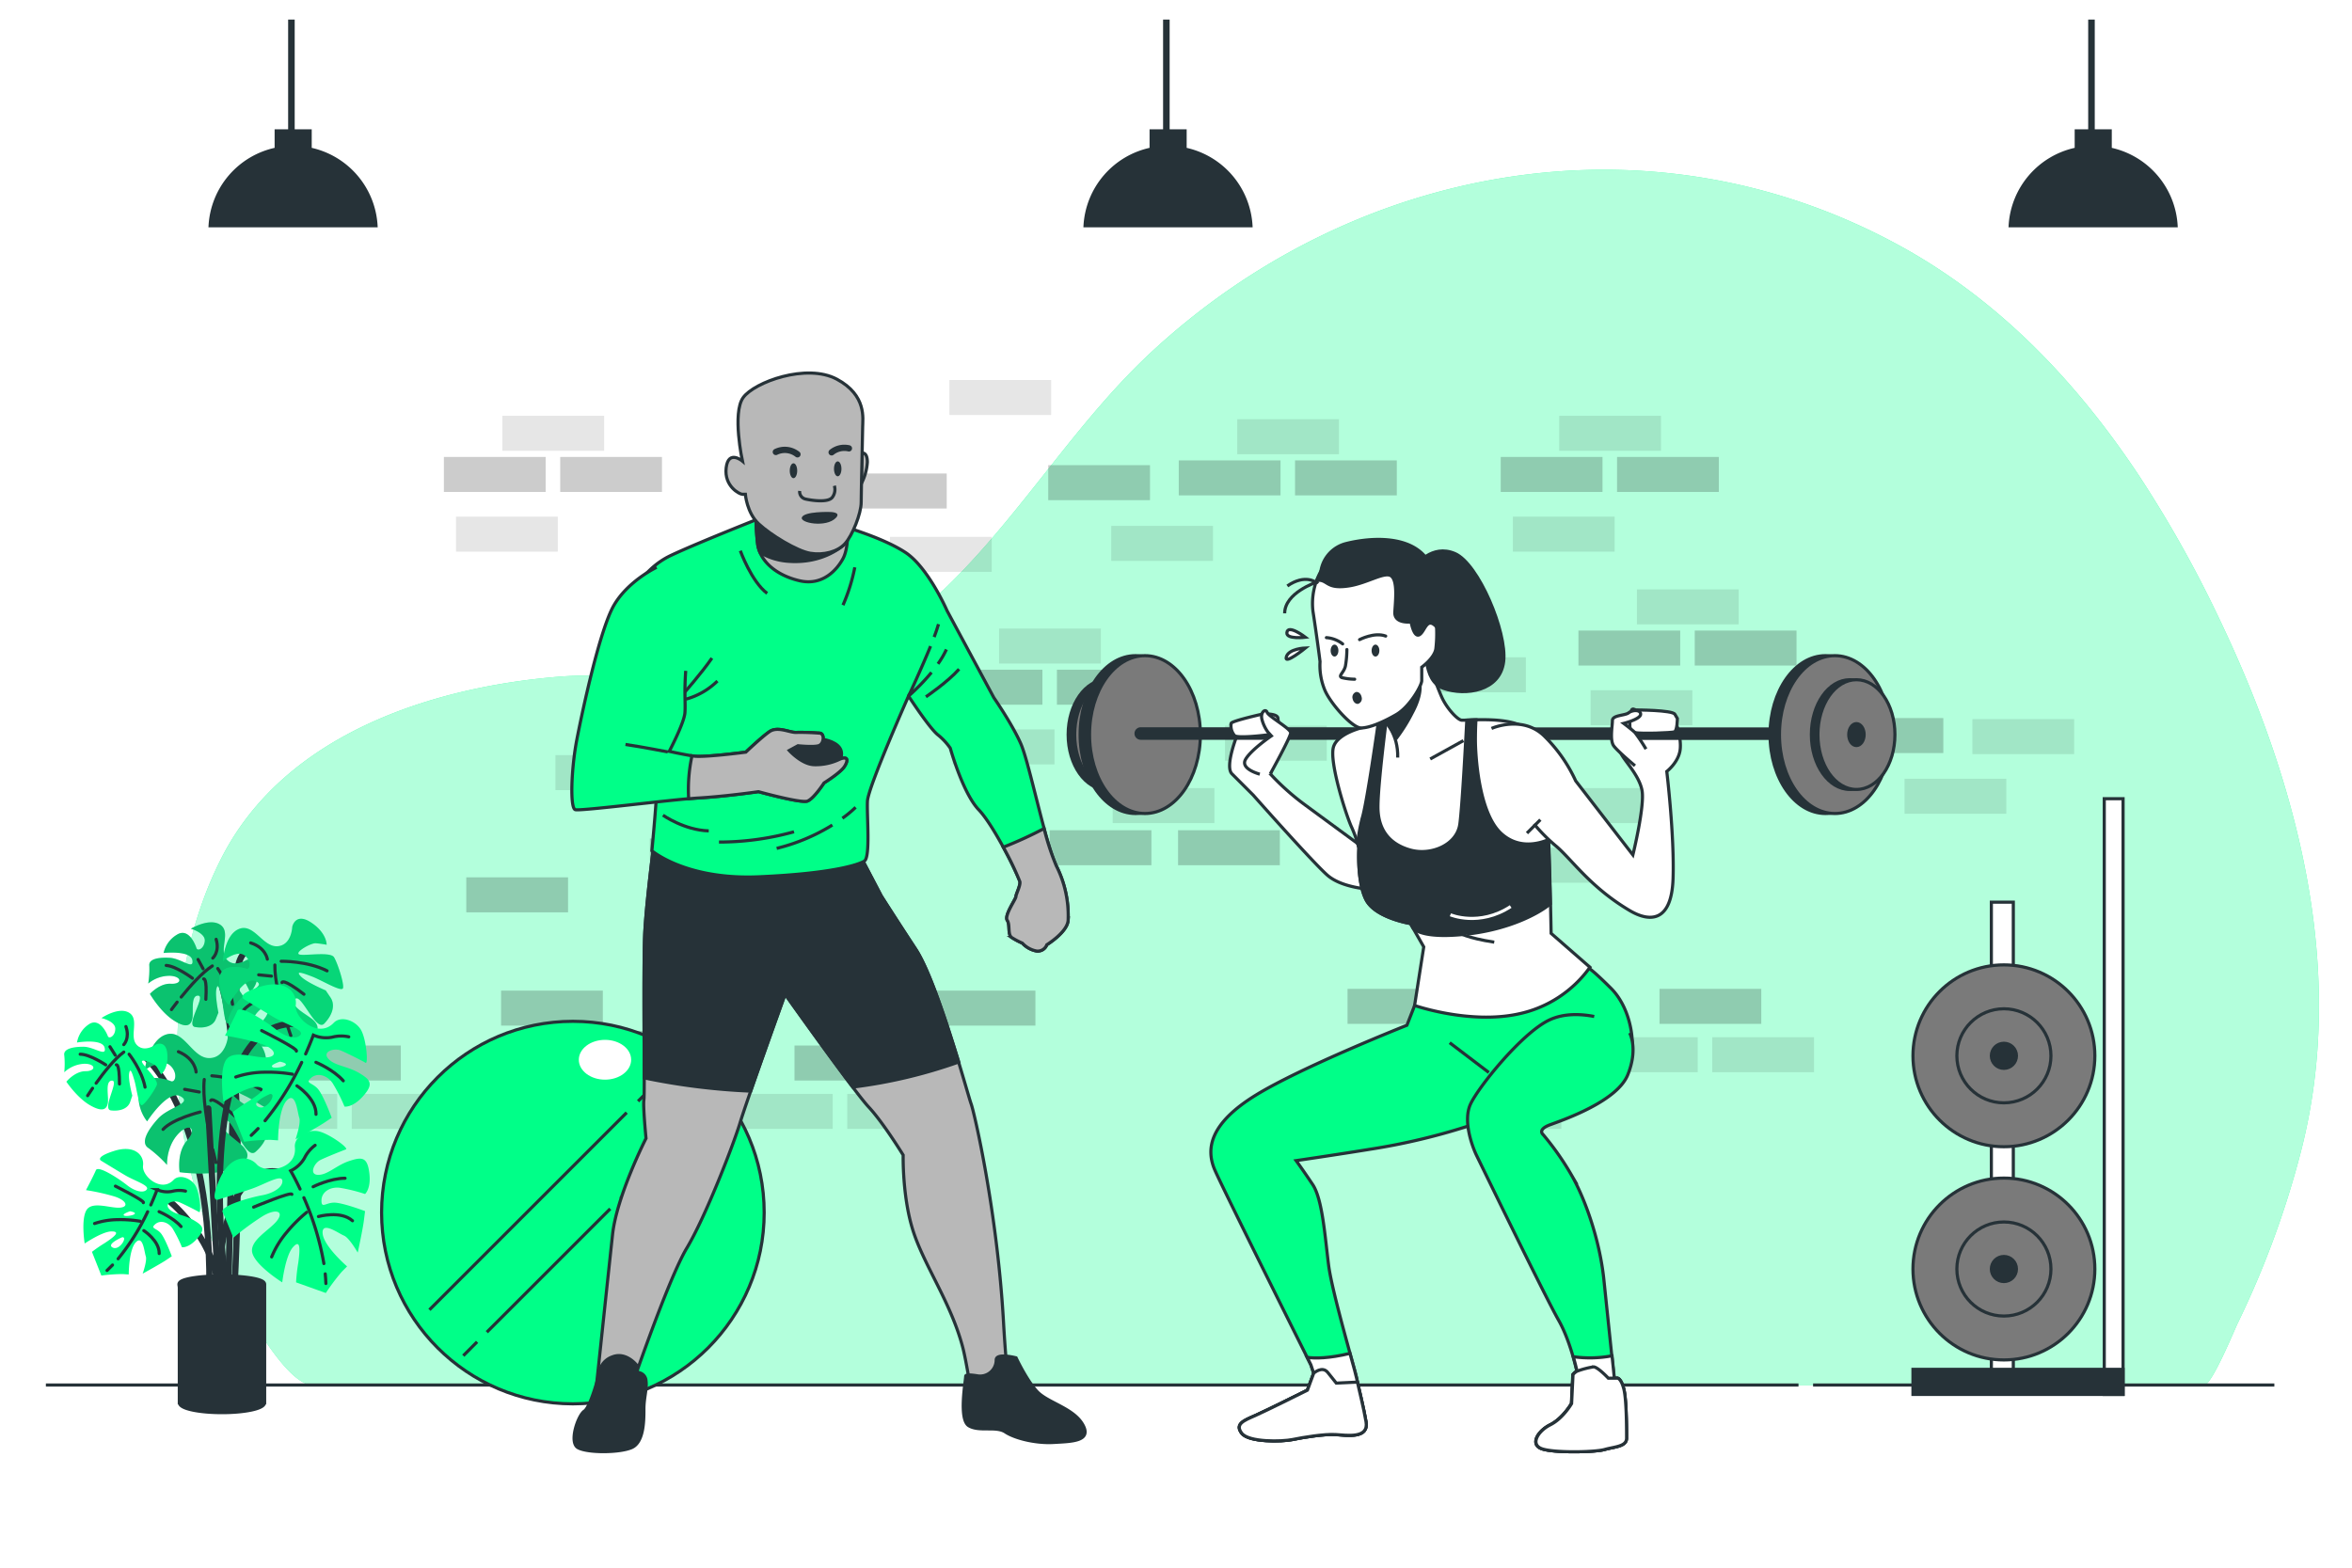 <svg class="animated" id="freepik_stories-coach" xmlns="http://www.w3.org/2000/svg" viewBox="0 0 750 500" version="1.1" xmlns:xlink="http://www.w3.org/1999/xlink" xmlns:svgjs="http://svgjs.com/svgjs"><style>svg#freepik_stories-coach:not(.animated) .animable {opacity: 0;}svg#freepik_stories-coach.animated #freepik--character-2--inject-322 {animation: 1.5s Infinite  linear floating;animation-delay: -0.5s;}            @keyframes floating {                0% {                    opacity: 1;                    transform: translateY(0px);                }                50% {                    transform: translateY(-10px);                }                100% {                    opacity: 1;                    transform: translateY(0px);                }            }        </style><g id="freepik--background-simple--inject-322" class="animable" style="transform-origin: 397.967px 247.937px;"><path d="M682.21,151.9c-20-30.17-45-56.58-77.49-74.11C525.93,35.26,432.6,52.22,368,111.49c-24.39,22.35-41.48,51.34-65,74.55-11.5,11.36-24.62,21.56-40,26.94-26.48,9.25-57.55.59-85.08,2.87-41.22,3.41-87.6,18.84-107.4,58C49.69,314.9,53,369.17,74,409.53c3.34,6.42,17,32.21,25.69,32.21H702.9c2.4,0,9.71-17.77,10.62-19.64a293,293,0,0,0,20.15-54.65c14.91-57.56-.84-117.43-25.83-169.76A378,378,0,0,0,682.21,151.9Z" style="fill: #00FF88; transform-origin: 397.967px 247.937px;" id="elfw2j35iak5t" class="animable"></path><g id="elpzaejz9m0hl"><path d="M682.21,151.9c-20-30.17-45-56.58-77.49-74.11C525.93,35.26,432.6,52.22,368,111.49c-24.39,22.35-41.48,51.34-65,74.55-11.5,11.36-24.62,21.56-40,26.94-26.48,9.25-57.55.59-85.08,2.87-41.22,3.41-87.6,18.84-107.4,58C49.69,314.9,53,369.17,74,409.53c3.34,6.42,17,32.21,25.69,32.21H702.9c2.4,0,9.71-17.77,10.62-19.64a293,293,0,0,0,20.15-54.65c14.91-57.56-.84-117.43-25.83-169.76A378,378,0,0,0,682.21,151.9Z" style="fill: rgb(255, 255, 255); opacity: 0.7; transform-origin: 397.967px 247.937px;" class="animable" id="el77hnwtnniqw"></path></g></g><g id="freepik--Bricks--inject-322" class="animable" style="transform-origin: 368.24px 240.625px;"><g id="elkoxnd2f31t"><rect x="185.61" y="328.81" width="32.45" height="11.16" style="opacity: 0.2; transform-origin: 201.835px 334.39px;" class="animable" id="el7s4cdxw16mo"></rect></g><g id="eljtez5g12rii"><rect x="429.7" y="315.39" width="32.45" height="11.16" style="opacity: 0.2; transform-origin: 445.925px 320.97px;" class="animable" id="eloot8jal5plr"></rect></g><g id="eli3tbhzwex4l"><rect x="297.72" y="315.95" width="32.45" height="11.16" style="opacity: 0.2; transform-origin: 313.945px 321.53px;" class="animable" id="elxkfv3riobbm"></rect></g><g id="el5s9i1yaay5k"><rect x="159.78" y="315.95" width="32.45" height="11.16" style="opacity: 0.2; transform-origin: 176.005px 321.53px;" class="animable" id="el56w6v919nkp"></rect></g><g id="elll4fdp5t8j"><rect x="529.18" y="315.39" width="32.45" height="11.16" style="opacity: 0.2; transform-origin: 545.405px 320.97px;" class="animable" id="elc45mgpkt1t"></rect></g><g id="elpvlz63vyv8"><rect x="455.23" y="251.02" width="32.45" height="11.16" style="opacity: 0.2; transform-origin: 471.455px 256.6px;" class="animable" id="eluwfleo6ijh"></rect></g><g id="el1m1md4fpoou"><rect x="334.71" y="264.8" width="32.45" height="11.16" style="opacity: 0.2; transform-origin: 350.935px 270.38px;" class="animable" id="elkbjdqe5yev"></rect></g><g id="eldxf7i86n33k"><rect x="207.24" y="267.43" width="32.45" height="11.16" style="opacity: 0.2; transform-origin: 223.465px 273.01px;" class="animable" id="el2lqphtw1ph7"></rect></g><g id="el0twcsf6ja1"><rect x="243.55" y="267.43" width="32.45" height="11.16" style="opacity: 0.2; transform-origin: 259.775px 273.01px;" class="animable" id="elks9ad3k4kiq"></rect></g><g id="elxsu9t3za2h"><rect x="375.66" y="264.8" width="32.45" height="11.16" style="opacity: 0.2; transform-origin: 391.885px 270.38px;" class="animable" id="el2slm5xvyi2g"></rect></g><g id="el9pfjig00t2"><rect x="148.69" y="279.82" width="32.45" height="11.16" style="opacity: 0.2; transform-origin: 164.915px 285.4px;" class="animable" id="elcjof788gam"></rect></g><g id="el24gv4dmq55n"><rect x="508.92" y="330.82" width="32.45" height="11.16" style="opacity: 0.1; transform-origin: 525.145px 336.4px;" class="animable" id="elzuw9a3149a8"></rect></g><g id="elmjou94ddfi8"><rect x="546" y="330.82" width="32.45" height="11.16" style="opacity: 0.1; transform-origin: 562.225px 336.4px;" class="animable" id="eln8u78e7f44q"></rect></g><g id="el8tfh3yycdmo"><rect x="253.35" y="333.46" width="32.45" height="11.16" style="opacity: 0.2; transform-origin: 269.575px 339.04px;" class="animable" id="elcie9rcp3f9w"></rect></g><g id="elhq06rkrzwx"><rect x="233.08" y="348.89" width="32.45" height="11.16" style="opacity: 0.1; transform-origin: 249.305px 354.47px;" class="animable" id="elxbmx5mvhute"></rect></g><g id="eljqlzohi3awi"><rect x="270.17" y="348.89" width="32.45" height="11.16" style="opacity: 0.1; transform-origin: 286.395px 354.47px;" class="animable" id="elnsk8vu6xfo8"></rect></g><g id="elkzsk1ma4vz8"><rect x="95.35" y="333.46" width="32.45" height="11.16" style="opacity: 0.2; transform-origin: 111.575px 339.04px;" class="animable" id="el9rk32z9gxdk"></rect></g><g id="elmn82kvyomg8"><rect x="75.08" y="348.89" width="32.45" height="11.16" style="opacity: 0.1; transform-origin: 91.305px 354.47px;" class="animable" id="el6m2vylo5gi"></rect></g><g id="elc65b4o8179"><rect x="112.17" y="348.89" width="32.45" height="11.16" style="opacity: 0.1; transform-origin: 128.395px 354.47px;" class="animable" id="el1laef025xk9"></rect></g><g id="elbfjb31puu59"><rect x="448.61" y="333.46" width="32.45" height="11.16" style="opacity: 0.2; transform-origin: 464.835px 339.04px;" class="animable" id="elhmhdb6k7hrn"></rect></g><g id="elig0ai4cngeo"><rect x="428.34" y="348.89" width="32.45" height="11.16" style="opacity: 0.1; transform-origin: 444.565px 354.47px;" class="animable" id="ell3n3yqy1z1"></rect></g><g id="el1tllnvpci53"><rect x="465.43" y="348.89" width="32.45" height="11.16" style="opacity: 0.1; transform-origin: 481.655px 354.47px;" class="animable" id="elppybyrypqo"></rect></g><g id="elsdqjr9lddzi"><rect x="226.1" y="284.96" width="32.45" height="11.16" style="opacity: 0.2; transform-origin: 242.325px 290.54px;" class="animable" id="el7ybwcu1k8c3"></rect></g><g id="elfrrz9zmu2pt"><rect x="205.83" y="300.39" width="32.45" height="11.16" style="opacity: 0.1; transform-origin: 222.055px 305.97px;" class="animable" id="elvk0u8rn2xnn"></rect></g><g id="elh9m9l8l7znt"><rect x="242.91" y="300.39" width="32.45" height="11.16" style="opacity: 0.1; transform-origin: 259.135px 305.97px;" class="animable" id="elp2ipbl16w5m"></rect></g><g id="eld181y0r46bt"><rect x="230.42" y="252.66" width="32.45" height="11.16" style="opacity: 0.1; transform-origin: 246.645px 258.24px;" class="animable" id="elqi8d7qfsyl"></rect></g><g id="elmuxae9igbi"><rect x="177.11" y="240.84" width="32.45" height="11.16" style="opacity: 0.1; transform-origin: 193.335px 246.42px;" class="animable" id="elb5tgeemiol"></rect></g><g id="el1vkbr1qtqax"><rect x="390.63" y="231.46" width="32.45" height="11.16" style="opacity: 0.1; transform-origin: 406.855px 237.04px;" class="animable" id="elj3r6lovuk9l"></rect></g><g id="elc8h7gbtomg"><rect x="496.95" y="251.35" width="32.45" height="11.16" style="opacity: 0.1; transform-origin: 513.175px 256.93px;" class="animable" id="elpo6ws6r269"></rect></g><g id="elargckjfovzi"><rect x="475.32" y="270.38" width="32.45" height="11.16" style="opacity: 0.1; transform-origin: 491.545px 275.96px;" class="animable" id="eltu3r1vg8r3"></rect></g><g id="ela6pwb5ette6"><rect x="334.26" y="148.36" width="32.45" height="11.16" style="opacity: 0.2; transform-origin: 350.485px 153.94px;" class="animable" id="elu11pc9jcw6c"></rect></g><g id="eljietg27o7f8"><rect x="283.79" y="171.23" width="32.45" height="11.16" style="opacity: 0.1; transform-origin: 300.015px 176.81px;" class="animable" id="eltfhyv2nvhv"></rect></g><g id="elfh5v5lyv7r5"><rect x="354.35" y="167.73" width="32.45" height="11.16" style="opacity: 0.1; transform-origin: 370.575px 173.31px;" class="animable" id="el0o6ncnhdwok"></rect></g><g id="elyc4vb1vfnjh"><rect x="354.8" y="251.35" width="32.45" height="11.16" style="opacity: 0.1; transform-origin: 371.025px 256.93px;" class="animable" id="el9m5boru6fyj"></rect></g><g id="eln2fiigxu7pe"><rect x="337.03" y="213.6" width="32.45" height="11.16" style="opacity: 0.2; transform-origin: 353.255px 219.18px;" class="animable" id="els127a26ci9c"></rect></g><g id="eltjn2gektgmj"><rect x="299.95" y="213.6" width="32.45" height="11.16" style="opacity: 0.2; transform-origin: 316.175px 219.18px;" class="animable" id="elicwnv94f7a"></rect></g><g id="el0nhi0puaytzo"><rect x="318.59" y="200.47" width="32.45" height="11.16" style="opacity: 0.1; transform-origin: 334.815px 206.05px;" class="animable" id="el4bok8idb9sg"></rect></g><g id="elqjdll30vf4g"><rect x="269.44" y="151.02" width="32.45" height="11.16" style="opacity: 0.2; transform-origin: 285.665px 156.6px;" class="animable" id="eld60t8rwfip4"></rect></g><g id="elh35fqgiofad"><rect x="412.96" y="146.84" width="32.45" height="11.16" style="opacity: 0.2; transform-origin: 429.185px 152.42px;" class="animable" id="elhpbqn9whpbg"></rect></g><g id="elzrksqgzanci"><rect x="375.88" y="146.84" width="32.45" height="11.16" style="opacity: 0.2; transform-origin: 392.105px 152.42px;" class="animable" id="elj8mjrh9v68b"></rect></g><g id="el6eo3ibnqvb3"><rect x="394.52" y="133.71" width="32.45" height="11.16" style="opacity: 0.1; transform-origin: 410.745px 139.29px;" class="animable" id="el3i7svozwgfo"></rect></g><g id="elxjda3dc0e8"><rect x="302.74" y="121.2" width="32.45" height="11.16" style="opacity: 0.1; transform-origin: 318.965px 126.78px;" class="animable" id="elyvovylklxpg"></rect></g><g id="elzd3p6acn3ao"><rect x="303.81" y="232.64" width="32.45" height="11.16" style="opacity: 0.1; transform-origin: 320.035px 238.22px;" class="animable" id="el9uzgtltuwzd"></rect></g><g id="elo33f7f4u0rj"><rect x="540.42" y="201.11" width="32.45" height="11.16" style="opacity: 0.2; transform-origin: 556.645px 206.69px;" class="animable" id="elm2602zvf3eg"></rect></g><g id="elji1tz84ybe"><rect x="503.33" y="201.11" width="32.45" height="11.16" style="opacity: 0.2; transform-origin: 519.555px 206.69px;" class="animable" id="elww4z4mfdggp"></rect></g><g id="ellawu5r9p9vl"><rect x="521.98" y="187.98" width="32.45" height="11.16" style="opacity: 0.1; transform-origin: 538.205px 193.56px;" class="animable" id="eltdyakh8hpv"></rect></g><g id="ele8knqksidgt"><rect x="507.2" y="220.14" width="32.45" height="11.16" style="opacity: 0.1; transform-origin: 523.425px 225.72px;" class="animable" id="elzffi32r67v"></rect></g><g id="elh7gosktfs5a"><rect x="587.23" y="229.02" width="32.45" height="11.16" style="opacity: 0.2; transform-origin: 603.455px 234.6px;" class="animable" id="elnq1yp5fpfiq"></rect></g><g id="eluyaxrfwwww"><rect x="628.95" y="229.35" width="32.45" height="11.16" style="opacity: 0.1; transform-origin: 645.175px 234.93px;" class="animable" id="elrjxk1qqyvsn"></rect></g><g id="elg3r9tbdlntn"><rect x="607.32" y="248.38" width="32.45" height="11.16" style="opacity: 0.1; transform-origin: 623.545px 253.96px;" class="animable" id="elbu8aoktcr0l"></rect></g><g id="elyjjn73p4ru9"><rect x="515.64" y="145.74" width="32.45" height="11.16" style="opacity: 0.2; transform-origin: 531.865px 151.32px;" class="animable" id="els0ap4bb6pxe"></rect></g><g id="elyfmypd1tnj"><rect x="478.55" y="145.74" width="32.45" height="11.16" style="opacity: 0.2; transform-origin: 494.775px 151.32px;" class="animable" id="el8jub49qv60l"></rect></g><g id="elylvr4u8xbok"><rect x="497.2" y="132.61" width="32.45" height="11.16" style="opacity: 0.1; transform-origin: 513.425px 138.19px;" class="animable" id="el4y1im9r7f2n"></rect></g><g id="elfx1xjf259ub"><rect x="482.42" y="164.78" width="32.45" height="11.16" style="opacity: 0.1; transform-origin: 498.645px 170.36px;" class="animable" id="elo2s6xxuquh"></rect></g><g id="elzlfb6vtr65"><rect x="178.64" y="145.74" width="32.45" height="11.16" style="opacity: 0.2; transform-origin: 194.865px 151.32px;" class="animable" id="elyzcephn8zw"></rect></g><g id="elfji4f35emp4"><rect x="141.55" y="145.74" width="32.45" height="11.16" style="opacity: 0.2; transform-origin: 157.775px 151.32px;" class="animable" id="elhj709sp8lmp"></rect></g><g id="elb4y7ni5u2d"><rect x="160.2" y="132.61" width="32.45" height="11.16" style="opacity: 0.1; transform-origin: 176.425px 138.19px;" class="animable" id="el17fy0fdswy9"></rect></g><g id="elu1gjl9sxzbe"><rect x="145.42" y="164.78" width="32.45" height="11.16" style="opacity: 0.1; transform-origin: 161.645px 170.36px;" class="animable" id="el0xtxqprytrr"></rect></g><g id="elghrjwssqy7"><rect x="438.66" y="192.24" width="32.45" height="11.16" style="opacity: 0.2; transform-origin: 454.885px 197.82px;" class="animable" id="elrxn2j3jfjnd"></rect></g><g id="el3z9z6gsbzra"><rect x="454.11" y="209.64" width="32.45" height="11.16" style="opacity: 0.1; transform-origin: 470.335px 215.22px;" class="animable" id="elb914cw1645l"></rect></g></g><g id="freepik--Floor--inject-322" class="animable" style="transform-origin: 369.935px 441.74px;"><line x1="578.15" y1="441.74" x2="725.24" y2="441.74" style="fill: none; stroke: rgb(38, 50, 56); stroke-miterlimit: 10; transform-origin: 651.695px 441.74px;" id="elhxre57hz71q" class="animable"></line><line x1="14.63" y1="441.74" x2="573.5" y2="441.74" style="fill: none; stroke: rgb(38, 50, 56); stroke-miterlimit: 10; transform-origin: 294.065px 441.74px;" id="eljo4xa9dqroc" class="animable"></line></g><g id="freepik--Ball--inject-322" class="animable" style="transform-origin: 182.68px 386.74px;"><circle cx="182.68" cy="386.74" r="61" style="fill: #00FF88; stroke: rgb(38, 50, 56); stroke-miterlimit: 10; transform-origin: 182.68px 386.74px;" id="elglhw2vwp3v6" class="animable"></circle><line x1="199.83" y1="354.86" x2="136.94" y2="417.75" style="fill: none; stroke: rgb(38, 50, 56); stroke-miterlimit: 10; transform-origin: 168.385px 386.305px;" id="eltt0fvzhf8x" class="animable"></line><line x1="215.52" y1="339.17" x2="203.46" y2="351.23" style="fill: none; stroke: rgb(38, 50, 56); stroke-miterlimit: 10; transform-origin: 209.49px 345.2px;" id="elc6n8kjlh33" class="animable"></line><line x1="152.14" y1="427.97" x2="147.73" y2="432.39" style="fill: none; stroke: rgb(38, 50, 56); stroke-miterlimit: 10; transform-origin: 149.935px 430.18px;" id="ellwpghzgziun" class="animable"></line><line x1="194.59" y1="385.53" x2="155.23" y2="424.89" style="fill: none; stroke: rgb(38, 50, 56); stroke-miterlimit: 10; transform-origin: 174.91px 405.21px;" id="elrv1jl2avu7" class="animable"></line><line x1="229.38" y1="350.73" x2="197.85" y2="382.26" style="fill: none; stroke: rgb(38, 50, 56); stroke-miterlimit: 10; transform-origin: 213.615px 366.495px;" id="ell6pyulwh0s8" class="animable"></line><path d="M201.26,338c0,3.51-3.74,6.35-8.34,6.35s-8.35-2.84-8.35-6.35,3.74-6.35,8.35-6.35S201.26,334.47,201.26,338Z" style="fill: rgb(255, 255, 255); transform-origin: 192.915px 338px;" id="elxsgr2fhojo" class="animable"></path></g><g id="freepik--Plant--inject-322" class="animable" style="transform-origin: 69.177px 371.538px;"><path d="M87.07,303.49S76.34,297.54,75.55,311s-2.78,101.28-2.78,101.28" style="fill: none; stroke: rgb(38, 50, 56); stroke-linecap: round; stroke-miterlimit: 10; stroke-width: 2px; transform-origin: 79.92px 357.23px;" id="ellq117evgro" class="animable"></path><path d="M70,312.23s8.75,19.46,4.77,98.9" style="fill: none; stroke: rgb(38, 50, 56); stroke-linecap: round; stroke-miterlimit: 10; stroke-width: 2px; transform-origin: 72.904px 361.68px;" id="elqdo6nxoc1q" class="animable"></path><path d="M78.57,306.21s-4.1,2.63-6.43-.38,1.58-8.52-1.87-10.87-9.41,1.24-9.41,1.24,4.59,1.34,4.44,3.85S63,303.5,62.65,302.4s-2.48-6.6-6.2-4.31a9.18,9.18,0,0,0-4.29,5.85s8.66-.93,9.19,2.33-3.56-.57-7.13-.78-6.84.32-6.61,2.48a28.2,28.2,0,0,1-.34,5.72,10.67,10.67,0,0,1,7-2.46c3.93.24,3.78,2.74.21,2.53S47.8,317,47.8,317s3.26,5.58,7.4,8.33,5.64,1.77,6.12-.35-.63-7.57,1.88-7.43-4.15,9.45-1,10,5.76-.37,6.6-2.48l.84-2.1s-1.11-5.45-.63-7.57,1.08.06,1.64,2.61.93,8.66,2,8.37,4.59-4.75,5.41-6.5-4.61-7.09-4.54-8.16,4.25,1,4.9,2.08a28.57,28.57,0,0,1,1.28,2.59s2.61-1.64,2.55-6.67S78.57,306.21,78.57,306.21Z" style="fill: #00FF88; transform-origin: 64.76px 310.934px;" id="el5i2wcff6obq" class="animable"></path><g id="elct4al4wevgi"><path d="M78.57,306.21s-4.1,2.63-6.43-.38,1.58-8.52-1.87-10.87-9.41,1.24-9.41,1.24,4.59,1.34,4.44,3.85S63,303.5,62.65,302.4s-2.48-6.6-6.2-4.31a9.18,9.18,0,0,0-4.29,5.85s8.66-.93,9.19,2.33-3.56-.57-7.13-.78-6.84.32-6.61,2.48a28.2,28.2,0,0,1-.34,5.72,10.67,10.67,0,0,1,7-2.46c3.93.24,3.78,2.74.21,2.53S47.8,317,47.8,317s3.26,5.58,7.4,8.33,5.64,1.77,6.12-.35-.63-7.57,1.88-7.43-4.15,9.45-1,10,5.76-.37,6.6-2.48l.84-2.1s-1.11-5.45-.63-7.57,1.08.06,1.64,2.61.93,8.66,2,8.37,4.59-4.75,5.41-6.5-4.61-7.09-4.54-8.16,4.25,1,4.9,2.08a28.57,28.57,0,0,1,1.28,2.59s2.61-1.64,2.55-6.67S78.57,306.21,78.57,306.21Z" style="fill: rgb(38, 50, 56); opacity: 0.3; transform-origin: 64.76px 310.934px;" class="animable" id="el8kuqlejdp12"></path></g><path d="M57.78,318c2.67-3.31,6.61-7.78,9.92-9.92" style="fill: none; stroke: rgb(38, 50, 56); stroke-linecap: round; stroke-miterlimit: 10; transform-origin: 62.74px 313.04px;" id="elrd2w2h4mmjr" class="animable"></path><path d="M54.68,322s.68-.95,1.8-2.38" style="fill: none; stroke: rgb(38, 50, 56); stroke-linecap: round; stroke-miterlimit: 10; transform-origin: 55.58px 320.81px;" id="els0pmc453yv9" class="animable"></path><path d="M69.44,308.9s4,5.62,4.71,11.4" style="fill: none; stroke: rgb(38, 50, 56); stroke-linecap: round; stroke-miterlimit: 10; transform-origin: 71.795px 314.6px;" id="el7nfxnuxcn4p" class="animable"></path><path d="M64.94,312.23s1.12-.66.7,6.49" style="fill: none; stroke: rgb(38, 50, 56); stroke-linecap: round; stroke-miterlimit: 10; transform-origin: 65.337px 315.467px;" id="elp42yrxgni1q" class="animable"></path><path d="M67.85,305.58s2.27-2,1.07-6" style="fill: none; stroke: rgb(38, 50, 56); stroke-linecap: round; stroke-miterlimit: 10; transform-origin: 68.56px 302.58px;" id="eljba9btoznar" class="animable"></path><line x1="64.77" y1="308.99" x2="63.16" y2="306.02" style="fill: none; stroke: rgb(38, 50, 56); stroke-linecap: round; stroke-miterlimit: 10; transform-origin: 63.965px 307.505px;" id="elw5u67wf44w9" class="animable"></line><path d="M61.37,312s-5.16-3.89-8.37-4.08" style="fill: none; stroke: rgb(38, 50, 56); stroke-linecap: round; stroke-miterlimit: 10; transform-origin: 57.185px 309.96px;" id="elbqtmwgawio7" class="animable"></path><path d="M93.19,295.61s-.16,5.9-4.76,6.19-7.46-7.39-12.17-5.54-5.16,10.26-5.16,10.26,4.47-3.67,6.87-1.82,1.85,4.71.56,4.26-8.31-2-8.55,3.27a11.17,11.17,0,0,0,2.93,8.28s5-9.3,8.6-7.61-3,3.17-5.64,6.61-4.34,7.06-2,8.3a34.31,34.31,0,0,1,5.5,4.24,12.91,12.91,0,0,1,2.28-8.65c2.92-3.78,5.32-1.92,2.67,1.51S83,333.75,83,333.75s7.81.53,13.39-1.74,5.61-4.43,3.81-6.37-8-4.53-6.15-6.93,6.63,10.58,9.35,7.76,3.55-6,2-8.31l-1.53-2.27s-6.21-2.6-8-4.53.79-1,3.73.13,9.3,5,9.76,3.69-1.64-7.83-2.83-9.85-10.23-.22-11.26-1,3.86-3.59,5.42-3.49a34.7,34.7,0,0,1,3.47.48s.13-3.73-4.94-7.09S93.19,295.61,93.19,295.61Z" style="fill: #00FF88; transform-origin: 89.691px 313.415px;" id="el70jtv6dwfc9" class="animable"></path><g id="elrw2k09je699"><path d="M93.19,295.61s-.16,5.9-4.76,6.19-7.46-7.39-12.17-5.54-5.16,10.26-5.16,10.26,4.47-3.67,6.87-1.82,1.85,4.71.56,4.26-8.31-2-8.55,3.27a11.17,11.17,0,0,0,2.93,8.28s5-9.3,8.6-7.61-3,3.17-5.64,6.61-4.34,7.06-2,8.3a34.31,34.31,0,0,1,5.5,4.24,12.91,12.91,0,0,1,2.28-8.65c2.92-3.78,5.32-1.92,2.67,1.51S83,333.75,83,333.75s7.81.53,13.39-1.74,5.61-4.43,3.81-6.37-8-4.53-6.15-6.93,6.63,10.58,9.35,7.76,3.55-6,2-8.31l-1.53-2.27s-6.21-2.6-8-4.53.79-1,3.73.13,9.3,5,9.76,3.69-1.64-7.83-2.83-9.85-10.23-.22-11.26-1,3.86-3.59,5.42-3.49a34.7,34.7,0,0,1,3.47.48s.13-3.73-4.94-7.09S93.19,295.61,93.19,295.61Z" style="fill: rgb(38, 50, 56); opacity: 0.2; transform-origin: 89.691px 313.415px;" class="animable" id="el8j7qq8iqu5"></path></g><path d="M90.82,324.47c-1.49-4.93-3.28-11.93-3.17-16.69" style="fill: none; stroke: rgb(38, 50, 56); stroke-linecap: round; stroke-miterlimit: 10; transform-origin: 89.233px 316.125px;" id="els68nslaixbd" class="animable"></path><path d="M92.74,330.32s-.49-1.34-1.17-3.43" style="fill: none; stroke: rgb(38, 50, 56); stroke-linecap: round; stroke-miterlimit: 10; transform-origin: 92.155px 328.605px;" id="elahnma8blanj" class="animable"></path><path d="M89.66,306.59s8.34-.15,14.63,3.05" style="fill: none; stroke: rgb(38, 50, 56); stroke-linecap: round; stroke-miterlimit: 10; transform-origin: 96.975px 308.114px;" id="el4djnt9oekuc" class="animable"></path><path d="M89.92,313.36s.11-1.56,7,3.74" style="fill: none; stroke: rgb(38, 50, 56); stroke-linecap: round; stroke-miterlimit: 10; transform-origin: 93.42px 315.123px;" id="elcajovvyld6k" class="animable"></path><path d="M85.25,305.92s-.48-3.65-5.31-5.19" style="fill: none; stroke: rgb(38, 50, 56); stroke-linecap: round; stroke-miterlimit: 10; transform-origin: 82.595px 303.325px;" id="elu2xk9xrai1" class="animable"></path><line x1="86.56" y1="311.32" x2="82.49" y2="310.92" style="fill: none; stroke: rgb(38, 50, 56); stroke-linecap: round; stroke-miterlimit: 10; transform-origin: 84.525px 311.12px;" id="elm0yvj0y76a9" class="animable"></line><path d="M87.27,316.8s-7.4,2.5-9.79,5.59" style="fill: none; stroke: rgb(38, 50, 56); stroke-linecap: round; stroke-miterlimit: 10; transform-origin: 82.375px 319.595px;" id="elcwrhz10vbgn" class="animable"></path><path d="M43.78,334.87s23.43,15.49,23,75.46" style="fill: none; stroke: rgb(38, 50, 56); stroke-linecap: round; stroke-miterlimit: 10; stroke-width: 2px; transform-origin: 55.283px 372.6px;" id="elxepdntgh79" class="animable"></path><path d="M72.67,330.78s-.75,6.79-6.09,6.69-7.9-9.23-13.51-7.55-6.93,11.35-6.93,11.35,5.51-3.81,8.11-1.45,1.69,5.61.23,5-9.39-3.11-10.17,3a12.92,12.92,0,0,0,2.6,9.83s6.63-10.27,10.65-8-3.76,3.38-7.14,7.1-5.68,7.73-3.11,9.39a39.19,39.19,0,0,1,5.95,5.41s-.27-5.68,3.45-9.77,6.31-1.72,2.93,2-2.36,10.07-2.36,10.07,9,1.35,15.6-.74,6.9-4.59,5-7-8.82-6-6.45-8.59,6.65,12.84,10.06,9.84,4.67-6.62,3.12-9.39l-1.56-2.77s-6.92-3.59-8.81-6,1-1.11,4.29.51,10.27,6.63,10.91,5.18-1.15-9.2-2.33-11.63S75.33,342,74.22,341s4.8-3.79,6.59-3.51a38.59,38.59,0,0,1,4,.88s.51-4.3-5-8.66S72.67,330.78,72.67,330.78Z" style="fill: #00FF88; transform-origin: 66.874px 351.147px;" id="elu3tax0am6o" class="animable"></path><g id="elukdqfp8nru"><path d="M72.67,330.78s-.75,6.79-6.09,6.69-7.9-9.23-13.51-7.55-6.93,11.35-6.93,11.35,5.51-3.81,8.11-1.45,1.69,5.61.23,5-9.39-3.11-10.17,3a12.92,12.92,0,0,0,2.6,9.83s6.63-10.27,10.65-8-3.76,3.38-7.14,7.1-5.68,7.73-3.11,9.39a39.19,39.19,0,0,1,5.95,5.41s-.27-5.68,3.45-9.77,6.31-1.72,2.93,2-2.36,10.07-2.36,10.07,9,1.35,15.6-.74,6.9-4.59,5-7-8.82-6-6.45-8.59,6.65,12.84,10.06,9.84,4.67-6.62,3.12-9.39l-1.56-2.77s-6.92-3.59-8.81-6,1-1.11,4.29.51,10.27,6.63,10.91,5.18-1.15-9.2-2.33-11.63S75.33,342,74.22,341s4.8-3.79,6.59-3.51a38.59,38.59,0,0,1,4,.88s.51-4.3-5-8.66S72.67,330.78,72.67,330.78Z" style="fill: rgb(38, 50, 56); opacity: 0.3; transform-origin: 66.874px 351.147px;" class="animable" id="eltyxyad7keyn"></path></g><path d="M67.21,363.85C66,358,64.55,349.78,65.13,344.29" style="fill: none; stroke: rgb(38, 50, 56); stroke-linecap: round; stroke-miterlimit: 10; transform-origin: 66.104px 354.07px;" id="elsna67iq8mlr" class="animable"></path><path d="M68.87,370.78s-.44-1.59-1-4.07" style="fill: none; stroke: rgb(38, 50, 56); stroke-linecap: round; stroke-miterlimit: 10; transform-origin: 68.37px 368.745px;" id="elrp2leyxwt9" class="animable"></path><path d="M67.56,343.11s9.63.61,16.59,4.9" style="fill: none; stroke: rgb(38, 50, 56); stroke-linecap: round; stroke-miterlimit: 10; transform-origin: 75.855px 345.56px;" id="eljxxfpvq97u" class="animable"></path><path d="M67.22,351s.27-1.79,7.7,5" style="fill: none; stroke: rgb(38, 50, 56); stroke-linecap: round; stroke-miterlimit: 10; transform-origin: 71.07px 353.393px;" id="elaznzk8mlel7" class="animable"></path><path d="M62.53,341.92s-.2-4.25-5.64-6.49" style="fill: none; stroke: rgb(38, 50, 56); stroke-linecap: round; stroke-miterlimit: 10; transform-origin: 59.71px 338.675px;" id="el6vfpoalg26l" class="animable"></path><line x1="63.54" y1="348.28" x2="58.88" y2="347.43" style="fill: none; stroke: rgb(38, 50, 56); stroke-linecap: round; stroke-miterlimit: 10; transform-origin: 61.21px 347.855px;" id="elszeqbhf2hha" class="animable"></line><path d="M63.84,354.66S55.05,356.85,52,360.2" style="fill: none; stroke: rgb(38, 50, 56); stroke-linecap: round; stroke-miterlimit: 10; transform-origin: 57.92px 357.43px;" id="elfc3ej03zato" class="animable"></path><path d="M52.91,382.13S68,393.65,69.59,410.73l-3.18-57.19" style="fill: none; stroke: rgb(38, 50, 56); stroke-linecap: round; stroke-miterlimit: 10; stroke-width: 2px; transform-origin: 61.25px 382.135px;" id="el1xfam79vyjp" class="animable"></path><path d="M89.45,373.79c-19.86-3.57-19.86,36.94-19.86,36.94" style="fill: none; stroke: rgb(38, 50, 56); stroke-linecap: round; stroke-miterlimit: 10; stroke-width: 2px; transform-origin: 79.52px 392.149px;" id="el926q803zmjl" class="animable"></path><path d="M72,410.33s-11.51-83.8,21.85-83.8" style="fill: none; stroke: rgb(38, 50, 56); stroke-linecap: round; stroke-miterlimit: 10; stroke-width: 2px; transform-origin: 81.966px 368.43px;" id="eloy6z424bjsa" class="animable"></path><path d="M81.88,371.38c-2.71-3.05-8.47-3.05-11.86,4.75s-.34,6.44-.34,6.44,6.44-2,10.51-3.39,9.49-4.75,9.83-2.71-2.71,4.07-6.44,4.75S70,384.61,71,386.64s3.39,8.14,3.39,8.14A86.1,86.1,0,0,1,83.58,388c4.41-2.72,7.12-1.7,4.74,1.35s-9.15,6.45-7.79,10.52S90,409,90,409s1-8.48,3.39-11.19,2.37.34,1.7,5.09a54.89,54.89,0,0,0-.68,6.1l9.49,3.39a66.48,66.48,0,0,1,5.09-6.78l1.69-1.7s-7.46-6.44-7.8-10.51,5.09,0,6.79.68,4.4,5.43,4.4,5.43,1.7-7.8,2-10.52l.34-2.71s-7.12-2.71-9.84-2.71-4.06,2-4.06-.68,2.71-4.41,5.76-4.07a52.9,52.9,0,0,1,8.14,2s2-1.7,1.35-6.78-2.37-5.09-6.44-3.73-6.78,4.4-9.83,4.4-1.36-3.73.68-4.74,7.12-3,8.13-3.39-5.42-5.09-8.81-5.77-7.78,1.71-7.46,5.09C94.77,373.08,84.6,374.43,81.88,371.38Z" style="fill: #00FF88; transform-origin: 93.155px 386.542px;" id="eluwy0983581" class="animable"></path><path d="M103.71,406.29c.1,1,.17,2,.21,3.07" style="fill: none; stroke: rgb(38, 50, 56); stroke-linecap: round; stroke-miterlimit: 10; transform-origin: 103.815px 407.825px;" id="elaw6kw8ywadt" class="animable"></path><path d="M96.9,382a90.28,90.28,0,0,1,6.38,21" style="fill: none; stroke: rgb(38, 50, 56); stroke-linecap: round; stroke-miterlimit: 10; transform-origin: 100.09px 392.5px;" id="el867hl4yohxp" class="animable"></path><path d="M95.68,379.23c-1.68-3.61-3-5.81-3-5.81a10.07,10.07,0,0,0,4.41-4.07,11.38,11.38,0,0,1,3.39-4.07" style="fill: none; stroke: rgb(38, 50, 56); stroke-linecap: round; stroke-miterlimit: 10; transform-origin: 96.58px 372.255px;" id="elghj9zme712k" class="animable"></path><path d="M80.87,385s12.2-5.09,12.2-4.07" style="fill: none; stroke: rgb(38, 50, 56); stroke-linecap: round; stroke-miterlimit: 10; transform-origin: 86.97px 382.897px;" id="elwr1b5u0ao5" class="animable"></path><path d="M99.85,378.5s5.43-2.71,10.18-2.71" style="fill: none; stroke: rgb(38, 50, 56); stroke-linecap: round; stroke-miterlimit: 10; transform-origin: 104.94px 377.145px;" id="el6sdk5bq3exm" class="animable"></path><path d="M97.82,386.64a46.78,46.78,0,0,0-6.44,6.44,29.31,29.31,0,0,0-4.75,7.8" style="fill: none; stroke: rgb(38, 50, 56); stroke-linecap: round; stroke-miterlimit: 10; transform-origin: 92.225px 393.76px;" id="ellgw97pf98l" class="animable"></path><path d="M101.55,388s7.12-2,10.85,1.35" style="fill: none; stroke: rgb(38, 50, 56); stroke-linecap: round; stroke-miterlimit: 10; transform-origin: 106.975px 388.379px;" id="eliqz5o1ynik" class="animable"></path><path d="M114.45,342.18c-3.69-2.18-7.78-2.23-9.78-4.53s1.93-3.47,4-2.6,7,3.37,7.9,3.92.28-7.43-1.43-10.44-6.39-4.75-8.73-2.3c-4.93,5.18-12.63-1.61-12.1-5.66s-3.25-8.4-11.36-5.85-5.09,4-5.09,4,5.76,3.53,9.45,5.72,9.81,4,8.49,5.64-4.85.62-7.8-1.75-11.46-8-12.33-5.92-3.92,7.9-3.92,7.9a86.3,86.3,0,0,1,11.12,2.47c4.94,1.55,5.95,4.26,2.09,4.47s-10.86-2.69-13,1-.69,13.17-.69,13.17,7.07-4.79,10.68-4.77,1.3,2-2.73,4.61a56.11,56.11,0,0,0-5.06,3.49l3.67,9.39a67.55,67.55,0,0,1,8.45-.6l2.39.17s0-9.86,2.83-12.78,3.33,3.84,3.93,5.56-1.2,6.89-1.2,6.89,7-3.84,9.27-5.36l2.27-1.52s-2.62-7.15-4.4-9.2-4.2-1.74-2.16-3.52,5.11-.84,6.85,1.68a52.52,52.52,0,0,1,3.8,7.48s2.62.43,6-3.42S118.14,344.37,114.45,342.18ZM82.36,353c-2.71-1.36,3.73-4.07,3.73-4.07C88.46,348.63,85.07,354.39,82.36,353Zm4.57-12.66c-1.16-.58,2.31-1.74,2.31-1.74C94.25,339.61,88.08,341,86.93,340.38Z" style="fill: #00FF88; transform-origin: 94.339px 339.05px;" id="elad45uy076qv" class="animable"></path><path d="M82.29,359.94c-.71.75-1.43,1.47-2.18,2.17" style="fill: none; stroke: rgb(38, 50, 56); stroke-linecap: round; stroke-miterlimit: 10; transform-origin: 81.2px 361.025px;" id="elqxq6yv82y09" class="animable"></path><path d="M96.2,338.84a89.84,89.84,0,0,1-11.68,18.6" style="fill: none; stroke: rgb(38, 50, 56); stroke-linecap: round; stroke-miterlimit: 10; transform-origin: 90.36px 348.14px;" id="elkjlx6oktcvo" class="animable"></path><path d="M97.46,336.14c1.62-3.64,2.46-6,2.46-6a10,10,0,0,0,6,.66,11.36,11.36,0,0,1,5.29-.11" style="fill: none; stroke: rgb(38, 50, 56); stroke-linecap: round; stroke-miterlimit: 10; transform-origin: 104.335px 333.14px;" id="el7bk1o2epw0f" class="animable"></path><path d="M83.43,328.7s11.84,5.88,11.08,6.55" style="fill: none; stroke: rgb(38, 50, 56); stroke-linecap: round; stroke-miterlimit: 10; transform-origin: 88.987px 331.975px;" id="el1tdowgte3a1" class="animable"></path><path d="M100.74,338.81s5.61,2.32,8.72,5.9" style="fill: none; stroke: rgb(38, 50, 56); stroke-linecap: round; stroke-miterlimit: 10; transform-origin: 105.1px 341.76px;" id="el6js026npbyo" class="animable"></path><path d="M93.27,342.61a46.83,46.83,0,0,0-9.09-.64,29.23,29.23,0,0,0-9,1.53" style="fill: none; stroke: rgb(38, 50, 56); stroke-linecap: round; stroke-miterlimit: 10; transform-origin: 84.225px 342.726px;" id="elpunevi06bj" class="animable"></path><path d="M94.69,346.32s6.2,4,6.08,9.08" style="fill: none; stroke: rgb(38, 50, 56); stroke-linecap: round; stroke-miterlimit: 10; transform-origin: 97.731px 350.86px;" id="eltdmg0ki1soq" class="animable"></path><path d="M61.76,389.17c-3-1.76-6.26-1.8-7.87-3.66s1.55-2.79,3.24-2.09,5.62,2.72,6.36,3.16.23-6-1.15-8.4-5.14-3.83-7-1.85c-4,4.17-10.16-1.3-9.73-4.55S43,365,36.43,367.07s-4.09,3.19-4.09,3.19,4.63,2.84,7.6,4.6,7.9,3.26,6.84,4.54-3.9.5-6.28-1.41-9.22-6.45-9.92-4.76-3.16,6.35-3.16,6.35a69.6,69.6,0,0,1,9,2c4,1.25,4.78,3.43,1.68,3.6S29.31,383,27.55,386s-.55,10.6-.55,10.6,5.69-3.86,8.59-3.85,1,1.62-2.2,3.72a46.77,46.77,0,0,0-4.07,2.8l3,7.56a54,54,0,0,1,6.81-.48l1.92.13s0-7.93,2.28-10.28,2.68,3.09,3.16,4.48-1,5.54-1,5.54,5.63-3.09,7.46-4.31l1.83-1.23s-2.11-5.75-3.54-7.4-3.38-1.4-1.74-2.83,4.11-.68,5.52,1.35a43.06,43.06,0,0,1,3,6s2.11.34,4.84-2.75S64.73,390.92,61.76,389.17ZM35.94,397.9c-2.19-1.09,3-3.28,3-3.28C40.85,394.35,38.12,399,35.94,397.9Zm3.67-10.19c-.93-.46,1.86-1.39,1.86-1.39C45.5,387.09,40.54,388.18,39.61,387.71Z" style="fill: #00FF88; transform-origin: 45.552px 386.641px;" id="eltakf185ynnh" class="animable"></path><path d="M35.88,403.46c-.57.6-1.15,1.18-1.75,1.74" style="fill: none; stroke: rgb(38, 50, 56); stroke-linecap: round; stroke-miterlimit: 10; transform-origin: 35.005px 404.33px;" id="elbkdv3tzm94s" class="animable"></path><path d="M47.08,386.48a72.34,72.34,0,0,1-9.41,15" style="fill: none; stroke: rgb(38, 50, 56); stroke-linecap: round; stroke-miterlimit: 10; transform-origin: 42.375px 393.98px;" id="elqlpbcni8tkm" class="animable"></path><path d="M48.09,384.3c1.3-2.93,2-4.86,2-4.86a8,8,0,0,0,4.79.53,9.18,9.18,0,0,1,4.27-.08" style="fill: none; stroke: rgb(38, 50, 56); stroke-linecap: round; stroke-miterlimit: 10; transform-origin: 53.62px 381.87px;" id="elke7rbljwtn" class="animable"></path><path d="M36.8,378.31s9.53,4.74,8.91,5.27" style="fill: none; stroke: rgb(38, 50, 56); stroke-linecap: round; stroke-miterlimit: 10; transform-origin: 41.27px 380.945px;" id="el9vh8anqul8f" class="animable"></path><path d="M50.73,386.45s4.51,1.87,7,4.75" style="fill: none; stroke: rgb(38, 50, 56); stroke-linecap: round; stroke-miterlimit: 10; transform-origin: 54.23px 388.825px;" id="el649qru6w0do" class="animable"></path><path d="M44.71,389.51A38.12,38.12,0,0,0,37.4,389a23.61,23.61,0,0,0-7.24,1.23" style="fill: none; stroke: rgb(38, 50, 56); stroke-linecap: round; stroke-miterlimit: 10; transform-origin: 37.435px 389.608px;" id="eltm1fer3266p" class="animable"></path><path d="M45.86,392.49s5,3.26,4.9,7.31" style="fill: none; stroke: rgb(38, 50, 56); stroke-linecap: round; stroke-miterlimit: 10; transform-origin: 48.311px 396.145px;" id="elu9f99zzxdgm" class="animable"></path><path d="M49.65,333.17s-3.73,2.72-6.11,0,1-8.13-2.37-10.17-8.82,1.7-8.82,1.7,4.41,1,4.41,3.39-2,3.39-2.37,2.37-2.72-6.1-6.11-3.73a8.73,8.73,0,0,0-3.73,5.77s8.14-1.36,8.82,1.69-3.39-.34-6.78-.34-6.44.68-6.1,2.71a27.49,27.49,0,0,1,0,5.43,10.07,10.07,0,0,1,6.44-2.71c3.73,0,3.73,2.37.34,2.37S21.16,345,21.16,345s3.39,5.09,7.46,7.46,5.43,1.36,5.77-.68-1-7.12,1.35-7.12-3.39,9.16-.34,9.5,5.43-.68,6.11-2.72l.68-2s-1.36-5.09-1-7.12,1,0,1.69,2.37,1.36,8.14,2.38,7.8,4.07-4.75,4.74-6.44-4.74-6.44-4.74-7.46,4.07.68,4.74,1.69a26.39,26.39,0,0,1,1.36,2.38s2.37-1.7,2-6.44S49.65,333.17,49.65,333.17Z" style="fill: #00FF88; transform-origin: 36.932px 338.308px;" id="el959hci2o08o" class="animable"></path><path d="M30.65,345.47c2.34-3.27,5.82-7.72,8.82-9.92" style="fill: none; stroke: rgb(38, 50, 56); stroke-linecap: round; stroke-miterlimit: 10; transform-origin: 35.06px 340.51px;" id="elgfieem0pl8l" class="animable"></path><path d="M27.94,349.45s.6-.94,1.57-2.36" style="fill: none; stroke: rgb(38, 50, 56); stroke-linecap: round; stroke-miterlimit: 10; transform-origin: 28.725px 348.27px;" id="el8hfr9vngrkw" class="animable"></path><path d="M41.17,336.23s4.07,5.08,5.08,10.51" style="fill: none; stroke: rgb(38, 50, 56); stroke-linecap: round; stroke-miterlimit: 10; transform-origin: 43.71px 341.485px;" id="elrxy9qml1cv" class="animable"></path><path d="M37.1,339.62s1-.68,1,6.1" style="fill: none; stroke: rgb(38, 50, 56); stroke-linecap: round; stroke-miterlimit: 10; transform-origin: 37.6px 342.661px;" id="elm93mo54j89" class="animable"></path><path d="M39.47,333.17s2-2,.68-5.76" style="fill: none; stroke: rgb(38, 50, 56); stroke-linecap: round; stroke-miterlimit: 10; transform-origin: 40.035px 330.29px;" id="ell6shcrihdtn" class="animable"></path><line x1="36.76" y1="336.56" x2="35.06" y2="333.85" style="fill: none; stroke: rgb(38, 50, 56); stroke-linecap: round; stroke-miterlimit: 10; transform-origin: 35.91px 335.205px;" id="el56em3xug73w" class="animable"></line><path d="M33.71,339.62s-5.09-3.39-8.14-3.39" style="fill: none; stroke: rgb(38, 50, 56); stroke-linecap: round; stroke-miterlimit: 10; transform-origin: 29.64px 337.925px;" id="elt4ohahj4p3h" class="animable"></path><path d="M83.74,446.87h.15V409.64c0-1.21-5.9-2.19-13.17-2.19s-13.16,1-13.16,2.19c0,.14.12.8.12,1v36.22h.15a.74.74,0,0,0-.15.41c0,1.54,5.87,2.78,13.1,2.78s13.11-1.24,13.11-2.78A.74.74,0,0,0,83.74,446.87Z" style="fill: rgb(38, 50, 56); stroke: rgb(38, 50, 56); stroke-linecap: round; stroke-miterlimit: 10; stroke-width: 2px; transform-origin: 70.725px 428.75px;" id="elkwuj14q7wi9" class="animable"></path></g><g id="freepik--Weights--inject-322" class="animable" style="transform-origin: 643.5px 349.74px;"><rect x="671" y="254.74" width="6" height="190" style="fill: rgb(255, 255, 255); stroke: rgb(38, 50, 56); stroke-miterlimit: 10; transform-origin: 674px 349.74px;" id="elqpo2vmth29s" class="animable"></rect><rect x="635" y="287.74" width="7" height="151" style="fill: rgb(255, 255, 255); stroke: rgb(38, 50, 56); stroke-miterlimit: 10; transform-origin: 638.5px 363.24px;" id="elaaly7f4l9kl" class="animable"></rect><circle cx="639" cy="336.74" r="29" style="fill: rgb(122, 122, 122); stroke: rgb(38, 50, 56); stroke-miterlimit: 10; transform-origin: 639px 336.74px;" id="el1vx5h64of4m" class="animable"></circle><circle cx="639" cy="336.74" r="15" style="fill: rgb(122, 122, 122); stroke: rgb(38, 50, 56); stroke-miterlimit: 10; transform-origin: 639px 336.74px;" id="elpt8e2rmk867" class="animable"></circle><circle cx="639" cy="336.74" r="4" style="fill: rgb(38, 50, 56); stroke: rgb(38, 50, 56); stroke-miterlimit: 10; transform-origin: 639px 336.74px;" id="elmkjsqxdlydi" class="animable"></circle><circle cx="639" cy="404.74" r="29" style="fill: rgb(122, 122, 122); stroke: rgb(38, 50, 56); stroke-miterlimit: 10; transform-origin: 639px 404.74px;" id="elha83lybn6c" class="animable"></circle><circle cx="639" cy="404.74" r="15" style="fill: rgb(122, 122, 122); stroke: rgb(38, 50, 56); stroke-miterlimit: 10; transform-origin: 639px 404.74px;" id="eloktbne0kvhs" class="animable"></circle><circle cx="639" cy="404.74" r="4" style="fill: rgb(38, 50, 56); stroke: rgb(38, 50, 56); stroke-miterlimit: 10; transform-origin: 639px 404.74px;" id="elmj5ekl5bnsr" class="animable"></circle><rect x="610" y="436.74" width="67" height="8" style="fill: rgb(38, 50, 56); stroke: rgb(38, 50, 56); stroke-miterlimit: 10; transform-origin: 643.5px 440.74px;" id="el6t85awv480c" class="animable"></rect></g><g id="freepik--character-2--inject-322" class="animable animator-active" style="transform-origin: 472.43px 317.536px;"><path d="M451.11,320.66,448.63,327s-33.55,13.28-48.19,22.29-16,17.11-13.06,23.87S418,435.28,418,435.28l.9,2.7-2,5.4s-13.06,6.53-16.66,8.11-6.53,2.7-4.28,5.63,12.83,2.7,16.21,2,10.13-1.81,13.74-1.58,10.58,1.35,9.68-4.05-2.48-11.26-2.93-13.74-7.88-27.47-9-36.25-1.93-21-5.08-25.71-5.28-7.62-5.28-7.62,12.52-1.83,23.42-3.6a204.76,204.76,0,0,0,32.87-7.88s17.79-6.08,27.92-6.76,18.69-4.28,21.62-10.81,1.35-19.14-5.4-25.89-7.66-6.76-7.66-6.76a63.56,63.56,0,0,1-26.57,8.11c-14.86.9-24.54-2-24.54-2Z" style="fill: #00FF88; stroke: rgb(38, 50, 56); stroke-miterlimit: 10; transform-origin: 453.326px 384.019px;" id="elw9cvoith5fp" class="animable"></path><path d="M425.89,457.57c3.6.23,10.58,1.35,9.68-4.05s-2.48-11.26-2.93-13.74c-.14-.8-1-3.94-2.17-8.13-6.82,1.64-11.14,1.62-13.64,1.27l1.18,2.36.9,2.7-2,5.4s-13.06,6.53-16.66,8.11-6.53,2.7-4.28,5.63,12.83,2.7,16.21,2S422.28,457.34,425.89,457.57Z" style="fill: rgb(255, 255, 255); stroke: rgb(38, 50, 56); stroke-miterlimit: 10; transform-origin: 415.416px 445.609px;" id="el1uw5cjcypix" class="animable"></path><path d="M432.85,440.81l-6.74.32-2.7-3.38c-1.8-2.25-4.5.23-4.5.23l-2,5.4s-13.06,6.53-16.66,8.11-6.53,2.7-4.28,5.63,12.83,2.7,16.21,2,10.13-1.81,13.74-1.58,10.58,1.35,9.68-4.05C434.78,448.76,433.46,443.65,432.85,440.81Z" style="fill: rgb(255, 255, 255); stroke: rgb(38, 50, 56); stroke-miterlimit: 10; transform-origin: 415.431px 448.187px;" id="elqd1d3md50si" class="animable"></path><line x1="462.27" y1="332.57" x2="474.75" y2="342.06" style="fill: rgb(255, 255, 255); stroke: rgb(38, 50, 56); stroke-miterlimit: 10; transform-origin: 468.51px 337.315px;" id="el5tpza3hp8yu" class="animable"></line><path d="M433,269.09s-11.09-8.12-17.33-12.73a77.27,77.27,0,0,1-10.57-9.5L409.93,233l-15.19.81s-4.34,10.58-1.9,13l6.78,6.78s18.72,21.16,23.6,25.5,14.64,4.61,14.64,4.61l-3.79-14.38Z" style="fill: rgb(255, 255, 255); stroke: rgb(38, 50, 56); stroke-miterlimit: 10; transform-origin: 414.978px 258.35px;" id="eln5hg65ma138" class="animable"></path><path d="M434.89,231.94s-8.33,1.8-9.68,6.31,3.6,20.49,5.63,25.22a40.28,40.28,0,0,1,2.48,7s-.68,10.58,2.25,16.43,14.19,7.66,14.19,7.66L454,302l-2.92,18.69s17.56,6.08,33.1,2.7A37.51,37.51,0,0,0,507,308.5l-12.38-10.81s-.45-25.22-1.13-37.15-1.35-23-6.3-27.7-19.82-2.93-21.17-3.15-4.73-3.83-6.31-7.43-4.72-12.16-4.72-12.16-5,1.35-5.86,4.73-4.5,8.33-7.43,10.81S434.89,231.94,434.89,231.94Z" style="fill: rgb(255, 255, 255); stroke: rgb(38, 50, 56); stroke-miterlimit: 10; transform-origin: 465.99px 267.256px;" id="el4kc1jqf94pk" class="animable"></path><path d="M452.75,218.2s.81,3.24-2.44,9.19a52,52,0,0,1-4.86,7.84l-4.6-7S451.4,219.55,452.75,218.2Z" style="fill: rgb(38, 50, 56); stroke: rgb(38, 50, 56); stroke-linecap: round; stroke-miterlimit: 10; transform-origin: 446.845px 226.715px;" id="elhw6nf48e1u" class="animable"></path><path d="M493.77,267.79c-2.55,1.11-9.44,3.32-15.19-2.07-7.21-6.76-8.11-25.45-8.11-29.73,0-3.14.12-5.43.19-6.43-1.14,0-2.14.08-2.93.11-.24,4.69-1.41,27.08-2.21,33.12-.9,6.76-9.23,10.13-15.76,8.33s-10.36-6.3-10.36-13.73,2.7-28.15,2.7-28.15l-2.48.45s-3.6,25.67-5.18,31.07a50.69,50.69,0,0,0-1.49,8.33c.28.91.37,1.36.37,1.36s-.68,10.58,2.25,16.43,14.19,7.66,14.19,7.66l.84,1.47c1,1.1,4.74,3.29,17.17,1.91,13.66-1.52,23.14-6.7,26.6-9.65C494.23,282.27,494,274.43,493.77,267.79Z" style="fill: rgb(38, 50, 56); stroke: rgb(38, 50, 56); stroke-miterlimit: 10; transform-origin: 463.66px 263.801px;" id="el101rrh1vb0a" class="animable"></path><path d="M465.12,297.44s2.62,1.74,11.36,3.05" style="fill: rgb(255, 255, 255); stroke: rgb(38, 50, 56); stroke-miterlimit: 10; transform-origin: 470.8px 298.965px;" id="elfztl3p1a0e4" class="animable"></path><path d="M462.5,291.76s9.17,3.93,19.22-2.63" style="fill: none; stroke: rgb(255, 255, 255); stroke-miterlimit: 10; transform-origin: 472.11px 291.029px;" id="elmtovut3hplg" class="animable"></path><path d="M451.56,180.37s4.95-7,12.38-3.82,16.67,25,15.54,34.45-12.16,11-19.14,8.56-5.4-13.52-6.53-20.27S451.56,180.37,451.56,180.37Z" style="fill: rgb(38, 50, 56); stroke: rgb(38, 50, 56); stroke-miterlimit: 10; transform-origin: 465.567px 198.154px;" id="el13w02lxjift" class="animable"></path><path d="M475.61,232.33s9.95-4.44,16.93,2.54a48.08,48.08,0,0,1,9.91,14.18l18.24,23.62s3.83-15.6,2.92-20.55-5.85-9.69-6.75-11.94,1.58-11.26,1.58-11.26,14.41.23,15.08.23,2.71,5.85,2.25,9.9-4.27,7-4.27,7,2.47,20.49,2,34.22-7.26,14.06-13.93,10.08C507.2,283,501.32,274.27,496.37,270a55.57,55.57,0,0,1-7.21-7.21" style="fill: rgb(255, 255, 255); stroke: rgb(38, 50, 56); stroke-miterlimit: 10; transform-origin: 505.723px 260.739px;" id="elfyqkh5pzq9d" class="animable"></path><line x1="491.19" y1="261.44" x2="486.91" y2="265.72" style="fill: none; stroke: rgb(38, 50, 56); stroke-miterlimit: 10; transform-origin: 489.05px 263.58px;" id="elvomxtikryl" class="animable"></line><line x1="456.06" y1="242.07" x2="466.64" y2="236.22" style="fill: none; stroke: rgb(38, 50, 56); stroke-miterlimit: 10; transform-origin: 461.35px 239.145px;" id="el2aippzq0exs" class="animable"></line><path d="M441.65,230.14s4.25,3.94,4.05,11.48" style="fill: none; stroke: rgb(38, 50, 56); stroke-miterlimit: 10; transform-origin: 443.678px 235.88px;" id="elmk2kw3tkees" class="animable"></path><path d="M508.36,324.2c-4.09-.8-9.68-1.14-14.47,1.19-8.78,4.28-22.52,21.39-25,26.8s.67,13.73,2,16.43,21.85,45,26.12,52.47c3,5.29,4.95,12.51,5.8,16.24a4.26,4.26,0,0,0-1.29,1.1l-.45,9.23s-2.71,4.73-6.76,6.76-6.53,6.3-2.7,7.65,16.89,1.13,20,.23,7-.9,7-3.6,0-12.39-.9-15.77-2-3.37-2-3.37h-1c-.41-4-2.11-20.33-3.28-31.53-1.36-12.83-6.08-25.9-10.36-33.33a89.14,89.14,0,0,0-9-12.83s-2-1.58,2.25-3.15,21.39-7.43,24.77-16c3-7.49,1.09-12.22.57-13.28" style="fill: #00FF88; stroke: rgb(38, 50, 56); stroke-miterlimit: 10; transform-origin: 494.352px 393.314px;" id="eliizt7elzsm" class="animable"></path><path d="M511.68,462.3c3.15-.9,7-.9,7-3.6s0-12.39-.9-15.77-2-3.37-2-3.37h-1c-.13-1.29-.4-3.87-.74-7.14a37.86,37.86,0,0,1-12.35.29c.51,1.78.91,3.39,1.19,4.62a4.26,4.26,0,0,0-1.29,1.1l-.45,9.23s-2.71,4.73-6.76,6.76-6.53,6.3-2.7,7.65S508.53,463.2,511.68,462.3Z" style="fill: rgb(255, 255, 255); stroke: rgb(38, 50, 56); stroke-miterlimit: 10; transform-origin: 504.227px 447.724px;" id="el4bj8sowu7b6" class="animable"></path><path d="M511.68,462.3c3.15-.9,7-.9,7-3.6s0-12.39-.9-15.77-2-3.37-2-3.37h-2.92s-3.38-3.61-4.73-3.61a27.61,27.61,0,0,0-5.24,1.38,4.26,4.26,0,0,0-1.29,1.1l-.45,9.23s-2.71,4.73-6.76,6.76-6.53,6.3-2.7,7.65S508.53,463.2,511.68,462.3Z" style="fill: rgb(255, 255, 255); stroke: rgb(38, 50, 56); stroke-miterlimit: 10; transform-origin: 504.232px 449.489px;" id="elnkrxq4ulrst" class="animable"></path><ellipse cx="352.89" cy="234.29" rx="12.28" ry="17.5" style="fill: rgb(38, 50, 56); stroke: rgb(38, 50, 56); stroke-linecap: round; stroke-miterlimit: 10; transform-origin: 352.89px 234.29px;" id="elt9yivtlt0dg" class="animable"></ellipse><ellipse cx="354.97" cy="234.29" rx="12.28" ry="17.5" style="fill: rgb(122, 122, 122); stroke: rgb(38, 50, 56); stroke-miterlimit: 10; transform-origin: 354.97px 234.29px;" id="ell52h1vle039" class="animable"></ellipse><path d="M357.43,234.29c0,1.93-1.1,3.5-2.46,3.5s-2.45-1.57-2.45-3.5,1.1-3.5,2.45-3.5S357.43,232.35,357.43,234.29Z" style="fill: rgb(122, 122, 122); stroke: rgb(38, 50, 56); stroke-miterlimit: 10; transform-origin: 354.975px 234.29px;" id="elqx60uqs0es" class="animable"></path><ellipse cx="362.1" cy="234.29" rx="17.67" ry="25.17" style="fill: rgb(38, 50, 56); stroke: rgb(38, 50, 56); stroke-linecap: round; stroke-miterlimit: 10; transform-origin: 362.1px 234.29px;" id="eldbekupvqay7" class="animable"></ellipse><ellipse cx="365.1" cy="234.29" rx="17.67" ry="25.17" style="fill: rgb(122, 122, 122); stroke: rgb(38, 50, 56); stroke-miterlimit: 10; transform-origin: 365.1px 234.29px;" id="elnjcbn0spud" class="animable"></ellipse><path d="M574.76,236H493.63c-2.25-3-6.08-4-5-4h86.1a2,2,0,0,1,0,4Z" style="fill: rgb(38, 50, 56); transform-origin: 532.586px 234px;" id="eldaej86l8917" class="animable"></path><path d="M433.2,232.19a7.89,7.89,0,0,1,2-.05,1.91,1.91,0,0,0-.83-.19H363.76a2,2,0,0,0,0,4h62.81A11.7,11.7,0,0,1,433.2,232.19Z" style="fill: rgb(38, 50, 56); transform-origin: 398.48px 233.95px;" id="elnygkjpw6zb" class="animable"></path><ellipse cx="582.1" cy="234.29" rx="17.67" ry="25.17" style="fill: rgb(38, 50, 56); stroke: rgb(38, 50, 56); stroke-miterlimit: 10; transform-origin: 582.1px 234.29px;" id="elmjtiq5dcztb" class="animable"></ellipse><ellipse cx="585.1" cy="234.29" rx="17.67" ry="25.17" style="fill: rgb(122, 122, 122); stroke: rgb(38, 50, 56); stroke-miterlimit: 10; transform-origin: 585.1px 234.29px;" id="elkf2fzo5jz4" class="animable"></ellipse><ellipse cx="589.89" cy="234.29" rx="12.28" ry="17.5" style="fill: rgb(38, 50, 56); stroke: rgb(38, 50, 56); stroke-miterlimit: 10; transform-origin: 589.89px 234.29px;" id="els19pvcov5c8" class="animable"></ellipse><ellipse cx="591.97" cy="234.29" rx="12.28" ry="17.5" style="fill: rgb(122, 122, 122); stroke: rgb(38, 50, 56); stroke-miterlimit: 10; transform-origin: 591.97px 234.29px;" id="elr8hg4clof2" class="animable"></ellipse><path d="M594.43,234.29c0,1.93-1.1,3.5-2.46,3.5s-2.45-1.57-2.45-3.5,1.1-3.5,2.45-3.5S594.43,232.35,594.43,234.29Z" style="fill: rgb(38, 50, 56); stroke: rgb(38, 50, 56); stroke-linecap: round; stroke-miterlimit: 10; transform-origin: 591.975px 234.29px;" id="elg9llvooi4qn" class="animable"></path><path d="M402.83,227.69s-10,2.22-10.23,3a4.69,4.69,0,0,0,1.11,3.94c1.11,1,12.44-.37,13.43-.74s.49-3.2.37-4.81S402.83,227.69,402.83,227.69Z" style="fill: rgb(255, 255, 255); stroke: rgb(38, 50, 56); stroke-miterlimit: 10; transform-origin: 400.135px 231.334px;" id="el4hoh2fzhqk" class="animable"></path><path d="M405.05,246.86s6.52-11.78,6.52-13.13-7-5.18-7.51-6.53-2.34,0-1.6,2.46a12.05,12.05,0,0,0,1.84,3.82l1.11,1.23s-6.53,4.44-8.25,7.52,4.56,4.68,4.56,4.68" style="fill: rgb(255, 255, 255); stroke: rgb(38, 50, 56); stroke-miterlimit: 10; transform-origin: 404.216px 236.788px;" id="elryxmlicg4y" class="animable"></path><path d="M521.59,226.44s11.67,0,12.48,1.36l.8,1.35s0,4-1,4.28-10.07.67-12.68.22-1-5.4-1-6.75S521.59,226.44,521.59,226.44Z" style="fill: rgb(255, 255, 255); stroke: rgb(38, 50, 56); stroke-miterlimit: 10; transform-origin: 527.284px 230.004px;" id="elwex5kk7i8fl" class="animable"></path><path d="M524.87,238.91a52.39,52.39,0,0,0-3.51-5.26c-.9-.9-3.6-2.93-3.6-2.93s5.4-1.35,5.4-2.92-2.7-1.36-3.82-.45-5.18.67-5.18,2.47-.9,6.31.45,8.11,6.75,6.3,6.75,6.3" style="fill: rgb(255, 255, 255); stroke: rgb(38, 50, 56); stroke-miterlimit: 10; transform-origin: 519.368px 235.436px;" id="eladm87jvmylu" class="animable"></path><path d="M421.21,182.18A21.12,21.12,0,0,0,418.68,195c1.35,8.78,2.25,16,2.25,16a20.41,20.41,0,0,0,1.58,9.23c2,4.5,8.78,11.94,11.48,11.94s7-1.81,11.26-4.28,8.11-9.24,8.11-10.81V212.8s4.05-2.93,4.5-5.85a41.62,41.62,0,0,0,.23-7s1.12-9.68-4.06-18-16.61-8.57-24.77-6.53C425.75,176.3,423,178.92,421.21,182.18Z" style="fill: rgb(255, 255, 255); stroke: rgb(38, 50, 56); stroke-linecap: round; stroke-miterlimit: 10; transform-origin: 438.361px 203.262px;" id="elfbxvc7v7nl" class="animable"></path><path d="M429.29,173.35a10.77,10.77,0,0,0-8.08,8.83c-.26,1.26-1.15,2.34-1.56,3.57l.16,0s.22-1.13,2-.45,2.48,2.47,8.34,1.57,11.48-4.72,13.51-3.15,1.35,7.66,1.12,11.49,5.18,3.15,5.18,3.15.9,5.18,2.7,4.05,2.26-5.85,5.41-2.48c0,0,2.6-12.6-2.58-20.93S437.45,171.31,429.29,173.35Z" style="fill: rgb(38, 50, 56); stroke: rgb(38, 50, 56); stroke-linecap: round; stroke-miterlimit: 10; transform-origin: 439.186px 187.308px;" id="elz4d6j68szi" class="animable"></path><path d="M439.85,207.5c0,1.05-.56,1.9-1.24,1.9s-1.24-.85-1.24-1.9.56-1.91,1.24-1.91S439.85,206.45,439.85,207.5Z" style="fill: rgb(38, 50, 56); transform-origin: 438.61px 207.495px;" id="elmnfbrtue4qr" class="animable"></path><path d="M426.79,207.5c0,1.05-.56,1.9-1.24,1.9s-1.24-.85-1.24-1.9.56-1.91,1.24-1.91S426.79,206.45,426.79,207.5Z" style="fill: rgb(38, 50, 56); transform-origin: 425.55px 207.495px;" id="el5fwr9kivvb4" class="animable"></path><path d="M429.49,207.17a31.75,31.75,0,0,1-.45,5.18c-.45,2.25-2.7,3.38-.9,3.83a18.3,18.3,0,0,0,3.83.45" style="fill: none; stroke: rgb(38, 50, 56); stroke-linecap: round; stroke-miterlimit: 10; transform-origin: 429.711px 211.9px;" id="ela6ntbl679zb" class="animable"></path><path d="M434.19,222.33a1.74,1.74,0,0,1-1.09,2.15c-.8.14-1.59-.58-1.78-1.62a1.74,1.74,0,0,1,1.09-2.15C433.21,220.57,434,221.29,434.19,222.33Z" style="fill: rgb(38, 50, 56); transform-origin: 432.755px 222.595px;" id="elpiki2jolaj" class="animable"></path><path d="M433.54,204s4.73-2.48,8.33-1.13" style="fill: none; stroke: rgb(38, 50, 56); stroke-linecap: round; stroke-miterlimit: 10; transform-origin: 437.705px 203.234px;" id="eld5zorsqux7s" class="animable"></path><path d="M428.14,205.37a9.5,9.5,0,0,0-5.18-2" style="fill: none; stroke: rgb(38, 50, 56); stroke-linecap: round; stroke-miterlimit: 10; transform-origin: 425.55px 204.37px;" id="elfkcqe1esrlc" class="animable"></path><path d="M410.5,186.89c5.68-3.93,9.15-1.14,9.15-1.14s-10,3.33-10,9.88" style="fill: none; stroke: rgb(38, 50, 56); stroke-miterlimit: 10; transform-origin: 414.65px 190.21px;" id="eld7qt3gnnjdq" class="animable"></path><path d="M416.28,203.25s-5.69-4.35-5.93-1.43C410.17,204,416.28,203.25,416.28,203.25Z" style="fill: rgb(255, 255, 255); stroke: rgb(38, 50, 56); stroke-linecap: round; stroke-miterlimit: 10; transform-origin: 413.313px 202.093px;" id="eleqki7xfgdi" class="animable"></path><path d="M416.28,206.67s-5.39.18-6.11,2.87S416.28,206.67,416.28,206.67Z" style="fill: rgb(255, 255, 255); stroke: rgb(38, 50, 56); stroke-linecap: round; stroke-miterlimit: 10; transform-origin: 413.198px 208.472px;" id="elc6g2d7y68yk" class="animable"></path></g><g id="freepik--character-1--inject-322" class="animable" style="transform-origin: 264.182px 290.981px;"><path d="M208.67,268.07s-2.34,17.67-3,28.33,0,52.34-.34,54.34.67,12.33.67,12.33-9.33,18.33-10.67,30.67-5.33,50-5.33,50l11-.34s12-35.33,18-45.33,15-33.33,17-40,14.33-41,14.33-41,22,31,26.67,36,11,15.33,11,15.33-.33,13.67,3.33,24.67,12,22.67,15.67,36.67c1.15,4.38,2.67,14.33,2.67,14.33l12-2s-.9-6.82-1.67-20.33c-2-35.34-9.33-67-10.33-69.67S299,313.4,292,302.74s-11-17-11-17l-7.33-14a305.62,305.62,0,0,1-36.34,2.66C220,274.4,208.67,268.07,208.67,268.07Z" style="fill: rgb(184, 184, 184); stroke: rgb(38, 50, 56); stroke-miterlimit: 10; transform-origin: 255.835px 356.07px;" id="elvc6cv2p9mwm" class="animable"></path><path d="M292,302.74c-7-10.67-11-17-11-17l-7.33-14a305.62,305.62,0,0,1-36.34,2.66c-17.33,0-28.66-6.33-28.66-6.33s-2.34,17.67-3,28.33c-.51,8.19-.24,34.61-.24,47.38A208.41,208.41,0,0,0,239.38,348c4.32-12.48,11-30.94,11-30.94s13.49,19,21.58,29.65a158.47,158.47,0,0,0,33.77-8C302,326.56,296.45,309.52,292,302.74Z" style="fill: rgb(38, 50, 56); stroke: rgb(38, 50, 56); stroke-miterlimit: 10; transform-origin: 255.544px 308.035px;" id="el3ts4wx3xtzw" class="animable"></path><path d="M324,433.07s-6.33-1.67-6.33.67v.07a5.13,5.13,0,0,1-6,5c-2-.32-3.73-.45-3.73.13,0,1.34-2.31,13.79,1,15.79s8.67,0,11.67,2,9.66,3.66,15.33,3.33,12.33-.33,9.33-5.67-11.33-7-14.66-10.66S324,433.07,324,433.07Z" style="fill: rgb(38, 50, 56); stroke: rgb(38, 50, 56); stroke-miterlimit: 10; transform-origin: 326.585px 446.297px;" id="elf7982mag787" class="animable"></path><path d="M203,435.4s-3.33-4.33-7.67-2.66A6.39,6.39,0,0,0,191,438.4s-2.67,10.34-4.67,11.67-5,10-2,11.67,13,1.66,17,0,4-8.67,4-12.34,1-6.33.67-9a2.79,2.79,0,0,0-2.67-2.66Z" style="fill: rgb(38, 50, 56); stroke: rgb(38, 50, 56); stroke-miterlimit: 10; transform-origin: 194.564px 447.673px;" id="elj5belcskt9" class="animable"></path><path d="M245.39,164.07s-22.41,8.81-31.48,13.09S199.56,191,199.56,197.31s9.32,49.85,9.82,51.62-1.51,22.41-1.51,22.41,10.83,9.31,34,8.31,31.73-3.78,33.74-5,.76-14.6,1-19.14S289.71,222,289.71,222s6.54,10.08,9.31,12.34a20,20,0,0,1,4,4.28s4,14.35,9.07,19.64S325,279.9,325.21,281.16s-1.26,4-1.26,4.78-3.78,6-2.77,7.55,0,4.54,1.51,5.54A23.43,23.43,0,0,0,326,300.8a8.19,8.19,0,0,0,4.53,2.52,3.09,3.09,0,0,0,3.27-2s6.55-4,6.8-7.81a35.23,35.23,0,0,0-3.78-17.37c-3.52-7.3-8.56-32.73-11.33-39s-8.56-14.6-8.56-14.6L302,194.79s-6-13.85-13.34-18.63-19.64-8.31-24.93-9.82S245.39,164.07,245.39,164.07Z" style="fill: #00FF88; stroke: rgb(38, 50, 56); stroke-miterlimit: 10; transform-origin: 270.095px 233.706px;" id="el5eqdsqnlgku" class="animable"></path><path d="M241.11,161.8a79,79,0,0,0,.5,11.84c.76,5.29,5.79,9.82,13.35,11.58s12.08-3.78,13.85-7.05,1.51-9.32,1.51-9.32a14.58,14.58,0,0,1-15.61,1.26A111.51,111.51,0,0,1,241.11,161.8Z" style="fill: rgb(184, 184, 184); stroke: rgb(38, 50, 56); stroke-miterlimit: 10; transform-origin: 255.7px 173.679px;" id="elp95bclvb2tt" class="animable"></path><path d="M265.31,171.3a14,14,0,0,1-10.6-1.19,119.75,119.75,0,0,1-12.94-7.83l-.68.18a76.13,76.13,0,0,0,.52,11.18,10.12,10.12,0,0,0,.74,2.56,20.15,20.15,0,0,0,8.24,2.75c12.34,1.24,18.85-5.54,18.85-5.54Z" style="fill: rgb(38, 50, 56); stroke: rgb(38, 50, 56); stroke-linecap: round; stroke-miterlimit: 10; transform-origin: 255.251px 170.691px;" id="elb3ugu5x1pz8" class="animable"></path><path d="M236.07,175.65s3.53,9.82,8.56,13.6" style="fill: none; stroke: rgb(38, 50, 56); stroke-miterlimit: 10; transform-origin: 240.35px 182.45px;" id="elmvp5p5qhlas" class="animable"></path><path d="M272.58,180.94A57.61,57.61,0,0,1,268.81,193" style="fill: none; stroke: rgb(38, 50, 56); stroke-miterlimit: 10; transform-origin: 270.695px 186.97px;" id="elscivdw7f74n" class="animable"></path><path d="M299.1,211.73a27.92,27.92,0,0,0,2.69-4.6" style="fill: none; stroke: rgb(38, 50, 56); stroke-miterlimit: 10; transform-origin: 300.445px 209.43px;" id="eldge1obmu3o4" class="animable"></path><path d="M296.74,206.09c-3,7.34-7,15.89-7,15.89a67.75,67.75,0,0,0,7.29-7.51" style="fill: none; stroke: rgb(38, 50, 56); stroke-miterlimit: 10; transform-origin: 293.385px 214.035px;" id="elj5pv05ocnio" class="animable"></path><path d="M299.27,199.07c-.33,1.16-.81,2.57-1.39,4.11" style="fill: none; stroke: rgb(38, 50, 56); stroke-miterlimit: 10; transform-origin: 298.575px 201.125px;" id="el3kutwxgg9vn" class="animable"></path><path d="M295.25,222.24s7.05-4.79,10.57-8.82" style="fill: none; stroke: rgb(38, 50, 56); stroke-miterlimit: 10; transform-origin: 300.535px 217.83px;" id="el23j74thqfvn" class="animable"></path><path d="M332.93,264.25a127.79,127.79,0,0,1-13,5.95,95.88,95.88,0,0,1,5.29,11c.25,1.26-1.26,4-1.26,4.78s-3.78,6-2.77,7.55,0,4.54,1.51,5.54A23.43,23.43,0,0,0,326,300.8a8.19,8.19,0,0,0,4.53,2.52,3.09,3.09,0,0,0,3.27-2s6.55-4,6.8-7.81a35.23,35.23,0,0,0-3.78-17.37A80.68,80.68,0,0,1,332.93,264.25Z" style="fill: rgb(184, 184, 184); stroke: rgb(38, 50, 56); stroke-miterlimit: 10; transform-origin: 330.28px 283.796px;" id="elxd3g9sflwme" class="animable"></path><path d="M217.94,221.23s5.79-6.55,9.07-11.33" style="fill: none; stroke: rgb(38, 50, 56); stroke-miterlimit: 10; transform-origin: 222.475px 215.565px;" id="elz3r0ha9m6of" class="animable"></path><path d="M218.7,223a23.08,23.08,0,0,0,10.07-5.79" style="fill: none; stroke: rgb(38, 50, 56); stroke-miterlimit: 10; transform-origin: 223.735px 220.105px;" id="elot3lebqxo1m" class="animable"></path><path d="M211.4,260s6.79,4.78,14.6,5" style="fill: none; stroke: rgb(38, 50, 56); stroke-miterlimit: 10; transform-origin: 218.7px 262.5px;" id="el41p28g4unof" class="animable"></path><path d="M265.42,263.14a61.46,61.46,0,0,1-17.76,7.44" style="fill: none; stroke: rgb(38, 50, 56); stroke-miterlimit: 10; transform-origin: 256.54px 266.86px;" id="el1mgq6u9b7t5" class="animable"></path><path d="M272.84,257.49a35,35,0,0,1-4.21,3.48" style="fill: none; stroke: rgb(38, 50, 56); stroke-miterlimit: 10; transform-origin: 270.735px 259.23px;" id="elcqypqpn79uj" class="animable"></path><path d="M229.27,268.57a89.5,89.5,0,0,0,23.92-3.28" style="fill: none; stroke: rgb(38, 50, 56); stroke-miterlimit: 10; transform-origin: 241.23px 266.93px;" id="el218dpyconfp" class="animable"></path><path d="M274.83,144.52s1.75-.5,1.75,2.89a17.18,17.18,0,0,1-2,7Z" style="fill: rgb(184, 184, 184); stroke: rgb(38, 50, 56); stroke-miterlimit: 10; transform-origin: 275.58px 149.452px;" id="eldylrwy5t37i" class="animable"></path><path d="M236.74,147.06s-4.47-3.76-5.18,2.12,4.24,8.47,5.18,8.47h.94s.47,5.88,4.23,9.41,12.24,8.7,16.47,9.4,8.7-.47,11.06-3.05,5.17-9.65,5.17-13.18.47-21.4.47-24,1.41-10.12-8.23-15.29-26.35.94-29.88,5.88S236.74,147.06,236.74,147.06Z" style="fill: rgb(184, 184, 184); stroke: rgb(38, 50, 56); stroke-miterlimit: 10; transform-origin: 253.321px 147.817px;" id="el9ro5a117cji" class="animable"></path><path d="M255,156.58a2.39,2.39,0,0,0,1.88,2.59c2.12.47,7.06,1.17,8.47-.47a4.19,4.19,0,0,0,.71-3.77" style="fill: none; stroke: rgb(38, 50, 56); stroke-miterlimit: 10; transform-origin: 260.61px 157.329px;" id="elgvmcg7a2du" class="animable"></path><path d="M264.44,163.29s-7.77-.23-8.71,1.65,7.76,3.45,10.82.23C268.44,163.19,264.44,163.29,264.44,163.29Z" style="fill: rgb(38, 50, 56); transform-origin: 261.358px 165.153px;" id="el8qbqnu2bdqa" class="animable"></path><path d="M254.21,150.13c0,1.32-.54,2.38-1.19,2.38s-1.19-1.06-1.19-2.38.53-2.37,1.19-2.37S254.21,148.82,254.21,150.13Z" style="fill: rgb(38, 50, 56); transform-origin: 253.02px 150.135px;" id="elth5984fm8es" class="animable"></path><path d="M268.32,149.53c0,1.32-.54,2.38-1.19,2.38s-1.19-1.06-1.19-2.38.53-2.38,1.19-2.38S268.32,148.22,268.32,149.53Z" style="fill: rgb(38, 50, 56); transform-origin: 267.13px 149.53px;" id="eld1l5qztmbb6" class="animable"></path><path d="M247.4,144.15a6.47,6.47,0,0,1,6.89.75" style="fill: none; stroke: rgb(38, 50, 56); stroke-linecap: round; stroke-miterlimit: 10; stroke-width: 2px; transform-origin: 250.845px 144.193px;" id="el8216oubvkob" class="animable"></path><path d="M265.19,144.27A6.43,6.43,0,0,1,270.7,143" style="fill: none; stroke: rgb(38, 50, 56); stroke-linecap: round; stroke-miterlimit: 10; stroke-width: 2px; transform-origin: 267.945px 143.551px;" id="el7xro6tpnv4e" class="animable"></path><path d="M262.51,235.83s5.29.76,5.79,4-3,6.3-6.29,8.31-13.35-4.78-14.86-9.06S262.51,235.83,262.51,235.83Z" style="fill: rgb(38, 50, 56); stroke: rgb(38, 50, 56); stroke-miterlimit: 10; transform-origin: 257.701px 242.112px;" id="elxlz0fqtg9y" class="animable"></path><path d="M209.38,180.94s-9.06,4.28-13.6,12.09-10.07,33.74-11.83,42.8-2.27,21.91-.5,22.41,31-3.27,39.53-3.77,18.88-2,18.88-2,13.6,3.78,15.62,3,5.28-5.79,5.28-5.79,5.29-3.27,6.55-5.29,1-3.27-1.51-2.26a17.48,17.48,0,0,1-8.06,1.76c-4,0-8.06-4.53-8.06-4.53l2.77-1.51s4.79.5,6.55,0,2-3.78.5-4a76.23,76.23,0,0,0-7.8-.25c-2,0-5.79-2-8.31-.26s-7.56,6.55-7.56,6.55-13.34,1.76-16.61,1.26-7.81-1.51-7.81-1.51,4.78-9.07,5-12.34-.26-6,.25-13.34" style="fill: #00FF88; stroke: rgb(38, 50, 56); stroke-miterlimit: 10; transform-origin: 226.199px 219.613px;" id="el6upz7yjno8i" class="animable"></path><path d="M212.93,239.82s-8.09-1.59-13.48-2.38" style="fill: none; stroke: rgb(38, 50, 56); stroke-miterlimit: 10; transform-origin: 206.19px 238.63px;" id="elump5unew5l" class="animable"></path><path d="M267.8,242.13a17.48,17.48,0,0,1-8.06,1.76c-4,0-8.06-4.53-8.06-4.53l2.77-1.51s4.79.5,6.55,0,2-3.78.5-4a76.23,76.23,0,0,0-7.8-.25c-2,0-5.79-2-8.31-.26s-7.56,6.55-7.56,6.55-13.34,1.76-16.61,1.26l-.56-.09a50.48,50.48,0,0,0-1.06,13.7c1.32-.12,2.47-.21,3.38-.26,8.56-.51,18.88-2,18.88-2s13.6,3.78,15.62,3,5.28-5.79,5.28-5.79,5.29-3.27,6.55-5.29S270.32,241.12,267.8,242.13Z" style="fill: rgb(184, 184, 184); stroke: rgb(38, 50, 56); stroke-miterlimit: 10; transform-origin: 244.781px 244.117px;" id="eljlfyudavw3" class="animable"></path></g><g id="freepik--lamp-3--inject-322" class="animable" style="transform-origin: 667.455px 39.37px;"><path d="M672.9,47.56V41.74h-5.43v-35h-1.09v35h-4.31v5.82A26.5,26.5,0,0,0,641,72h52.91A26.51,26.51,0,0,0,672.9,47.56Z" style="fill: rgb(38, 50, 56); stroke: rgb(38, 50, 56); stroke-miterlimit: 10; transform-origin: 667.455px 39.37px;" id="elqihpsl9q7zn" class="animable"></path></g><g id="freepik--lamp-2--inject-322" class="animable" style="transform-origin: 372.455px 39.37px;"><path d="M377.9,47.56V41.74h-5.43v-35h-1.09v35h-4.31v5.82A26.5,26.5,0,0,0,346,72h52.91A26.51,26.51,0,0,0,377.9,47.56Z" style="fill: rgb(38, 50, 56); stroke: rgb(38, 50, 56); stroke-miterlimit: 10; transform-origin: 372.455px 39.37px;" id="elxz1gphsj5bo" class="animable"></path></g><g id="freepik--lamp-1--inject-322" class="animable" style="transform-origin: 93.455px 39.37px;"><path d="M98.9,47.56V41.74H93.47v-35H92.38v35H88.07v5.82A26.5,26.5,0,0,0,67,72h52.91A26.51,26.51,0,0,0,98.9,47.56Z" style="fill: rgb(38, 50, 56); stroke: rgb(38, 50, 56); stroke-miterlimit: 10; transform-origin: 93.455px 39.37px;" id="elepof9x2jn7" class="animable"></path></g><defs>     <filter id="active" height="200%">         <feMorphology in="SourceAlpha" result="DILATED" operator="dilate" radius="2"></feMorphology>                <feFlood flood-color="#32DFEC" flood-opacity="1" result="PINK"></feFlood>        <feComposite in="PINK" in2="DILATED" operator="in" result="OUTLINE"></feComposite>        <feMerge>            <feMergeNode in="OUTLINE"></feMergeNode>            <feMergeNode in="SourceGraphic"></feMergeNode>        </feMerge>    </filter>    <filter id="hover" height="200%">        <feMorphology in="SourceAlpha" result="DILATED" operator="dilate" radius="2"></feMorphology>                <feFlood flood-color="#ff0000" flood-opacity="0.5" result="PINK"></feFlood>        <feComposite in="PINK" in2="DILATED" operator="in" result="OUTLINE"></feComposite>        <feMerge>            <feMergeNode in="OUTLINE"></feMergeNode>            <feMergeNode in="SourceGraphic"></feMergeNode>        </feMerge>            <feColorMatrix type="matrix" values="0   0   0   0   0                0   1   0   0   0                0   0   0   0   0                0   0   0   1   0 "></feColorMatrix>    </filter></defs></svg>